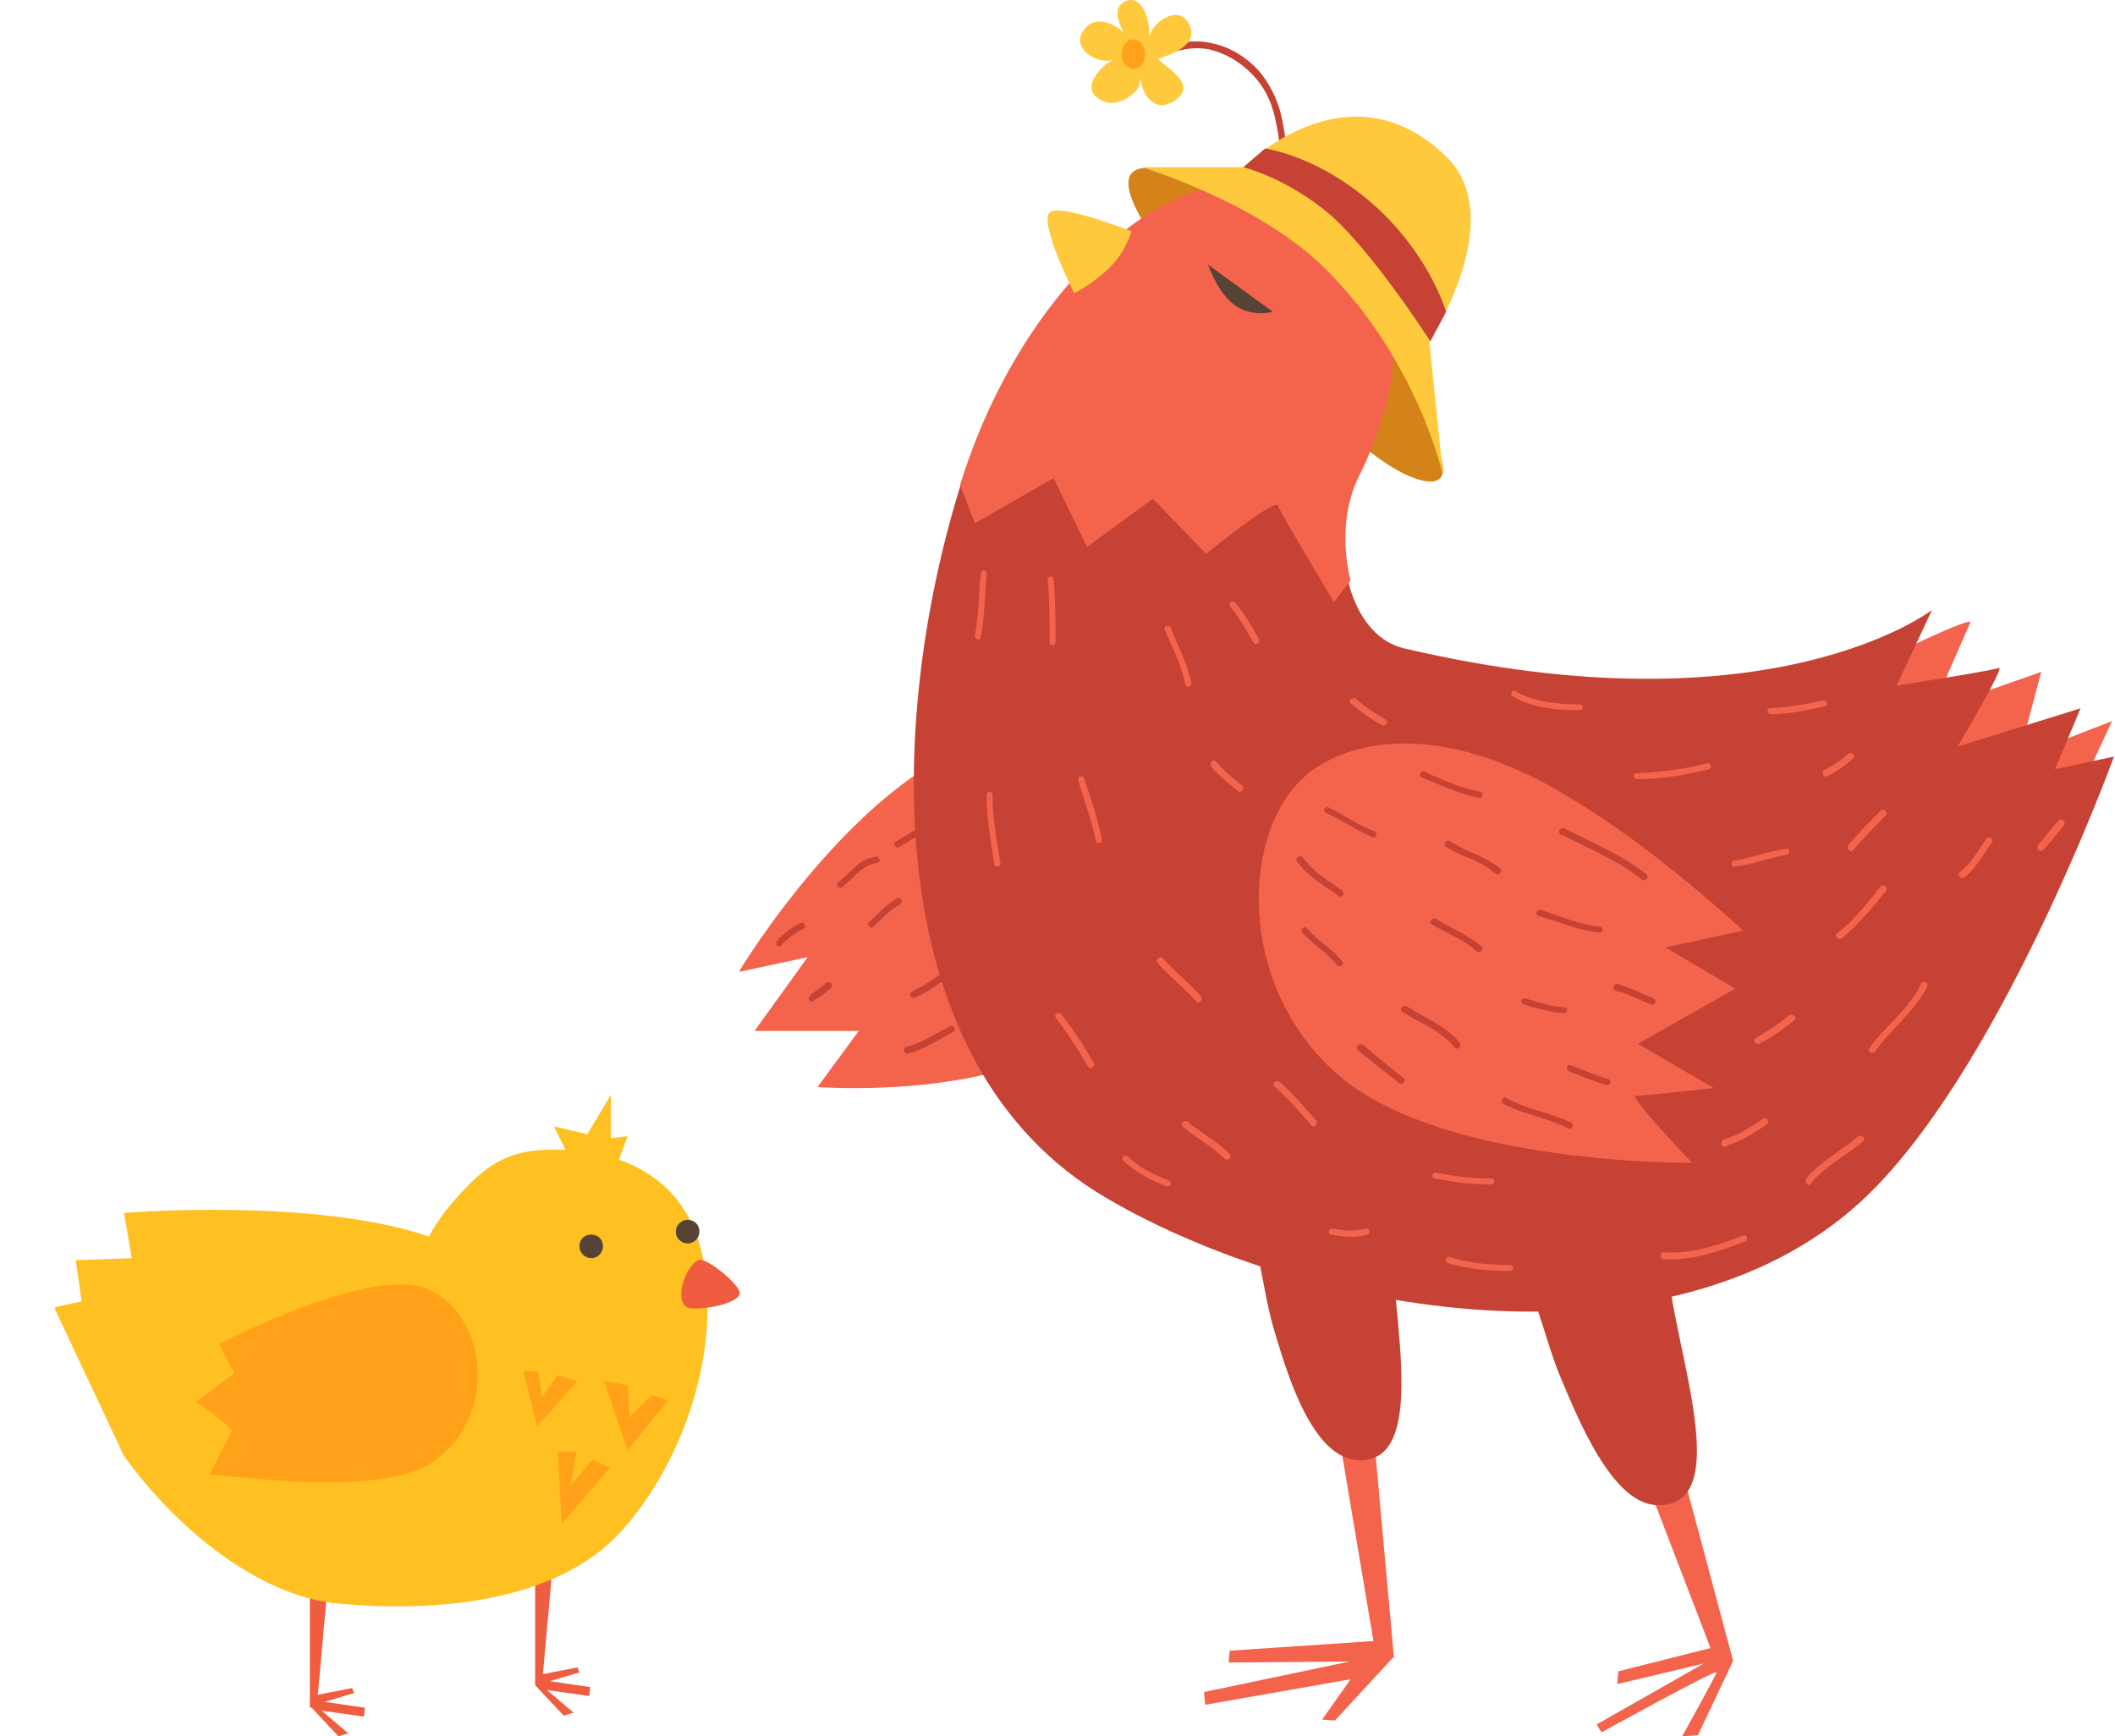 <?xml version="1.0" encoding="utf-8"?>
<!-- Generator: Adobe Illustrator 28.0.0, SVG Export Plug-In . SVG Version: 6.00 Build 0)  -->
<svg version="1.1" id="圖層_1" xmlns="http://www.w3.org/2000/svg" xmlns:xlink="http://www.w3.org/1999/xlink" x="0px" y="0px"
	 viewBox="0 0 215 176.5" style="enable-background:new 0 0 215 176.5;" xml:space="preserve">
<style type="text/css">
	.st0{clip-path:url(#SVGID_00000142868932405065416520000016484232782501464474_);}
	.st1{fill:#F4644D;}
	.st2{fill:#C64234;}
	.st3{fill:#FFC93D;}
	.st4{fill:#FFA21A;}
	.st5{fill:#D38318;}
	.st6{fill:#564336;}
	.st7{clip-path:url(#SVGID_00000120551687345926948850000013094490246415195782_);}
	.st8{fill:#EF5C3F;}
	.st9{fill:#FFC022;}
</style>
<g>
	<defs>
		<rect id="SVGID_1_" x="75.2" width="139.8" height="176.5"/>
	</defs>
	<clipPath id="SVGID_00000170970557127983748800000011605888971755282321_">
		<use xlink:href="#SVGID_1_"  style="overflow:visible;"/>
	</clipPath>
	<g style="clip-path:url(#SVGID_00000170970557127983748800000011605888971755282321_);">
		<path class="st1" d="M191.5,67c0,0,9.1-4.5,8.8-3.7c-0.4,0.8-3.9,8.9-3.9,8.9l11.1-3.9l-2.3,8.7l9.5-3.7l-4.5,9.7l-16.3-3.7
			L191.5,67L191.5,67z"/>
		<path class="st1" d="M174.4,167.4l-9.9,2.5l-0.1,1.3l8.8-2.1l-10.9,6.2l0.5,0.8c0,0,11.8-6.5,11.7-6.1c-0.1,0.4-3.5,6.5-3.5,6.5
			l1.6-0.1l3.5-7.4L174.4,167.4L174.4,167.4z"/>
		<path class="st1" d="M139.9,166.8l-14.9,1l-0.1,1.2l12.3-0.1l-14.8,3.1l0.1,1.3l14.8-2.6l-2.9,4.1l1.3,0.1l6-6.5L139.9,166.8z"/>
		<path class="st1" d="M167,149.6l7.6,19.8l1.6-0.5l-5.7-21.3L167,149.6z"/>
		<path class="st1" d="M136,145.3l3.9,23.2h1.8l-2.1-23.2H136z"/>
		<path class="st1" d="M101.6,74.8c-14,3.1-26.5,24-26.5,24l7-1.5l-5.4,7.5h10.6l-4.2,5.7c0,0,16.6,1.3,26.2-4.9
			C119,99.4,101.6,74.8,101.6,74.8z"/>
		<path class="st2" d="M116.6,6.3c2-0.8,4-1.7,6.2-1.3c1.9,0.4,3.6,1.5,4.9,3c1.1,1.3,1.7,2.8,2,4.4c0.3,1.4,0.7,3.4-0.2,4.6
			c-0.2,0.3,0.3,0.7,0.6,0.3c0.9-1.3,0.6-3.3,0.3-4.8c-0.3-1.8-1-3.4-2.1-4.9c-1.3-1.6-3.1-2.8-5.1-3.2c-2.4-0.6-4.6,0.3-6.8,1.2
			C116.1,5.8,116.2,6.4,116.6,6.3z"/>
		<path class="st3" d="M120.9,2.5c-1-2.1-3.7-0.4-4.1,1.3c0.2-1.2-0.5-4.4-2.3-3.7c-1.4,0.5-0.9,2-0.3,3.2c-1-1-2.8-1.6-3.7-0.6
			c-2,1.9,0.8,3.9,2.6,3.4c-1.6,0.9-3.4,3.2-0.9,4.2c0.9,0.4,2.1,0,2.9-0.7c0.7-0.6,0.8-1,0.8-1.7c0.2,1.7,1.4,3.6,3.4,2.4
			c2.5-1.6-0.4-3.2-1.6-4.3C119.1,5.5,121.9,4.6,120.9,2.5L120.9,2.5z"/>
		<path class="st4" d="M116.4,5.5c0,0.8-0.5,1.5-1.2,1.5c-0.6,0-1.2-0.7-1.2-1.5s0.5-1.5,1.2-1.5C115.9,4,116.4,4.7,116.4,5.5z"/>
		<path class="st5" d="M146.6,47c-0.5-2.4-1.3-5.1-2.3-7.5c-1.4-3.2-2.1-6.5-4.7-8.9c-2-2-4.4-3.8-6.9-5.3c-1-0.6-2.1-1-2.9-1.8
			c-0.7-0.7-1.1-1.5-1.9-2.1c-1.9-1.6-7-3.5-7-3.3l-3.6-1c-6.5-0.7,1.1,8.8,2.5,10.3c4,4.6,9.1,8.3,13.4,12.7c2.9,3,5.8,6.2,9.6,8.1
			C144.5,49,147.2,49.8,146.6,47L146.6,47z"/>
		<path class="st2" d="M128.6,19.1c-10.3-2.3-25,10.7-31.1,30.7c-7.3,23.8-8.3,58.4,15,72c20.3,11.9,56.8,18.3,76.5,0.5
			c14.1-12.8,25.9-45.4,25.9-45.4l-6,1.3l2.6-6.2l-12.5,3.9c0,0,4.9-8.3,4.2-8c-0.8,0.3-10.4,1.8-10.4,1.8l3.6-7.7
			c0,0-16.3,12.7-53.7,3.9c-5.9-1.4-7.7-11.3-4.7-17.3C145.7,33.3,140.4,21.7,128.6,19.1z"/>
		<path class="st1" d="M122.6,56.3c0,0,7-5.7,7.3-4.9c0.3,0.8,5.7,9.8,5.7,9.8l1.7-2.2c-0.9-3.5-0.7-7.6,0.9-10.7
			c7.5-15.2,2.2-26.8-9.6-29.4c-10.2-2.3-24.9,10.6-31,30.4l1.5,3.9l8-4.6l3.4,7l6.7-4.9L122.6,56.3L122.6,56.3z"/>
		<path class="st3" d="M109.2,29.8c0,0,1.7-0.8,3.5-2.5c1.8-1.7,2.3-3.8,2.3-3.8s-7.4-2.9-8.3-1.9C105.6,22.7,109.2,29.8,109.2,29.8
			L109.2,29.8z"/>
		<path class="st6" d="M122.8,26.9c0,0,1,2.9,2.7,4.1c1.7,1.3,3.9,0.7,3.9,0.7L122.8,26.9L122.8,26.9z"/>
		<path class="st1" d="M132.9,78.7c-6.8,5.6-7.4,21.7,3.4,30.8c10.8,9,35.7,8.7,35.7,8.7s-6.5-6.8-5.7-6.8s7.9-0.8,7.9-0.8l-7.7-4.5
			l9.9-5.6l-7.1-4.2l7.9-1.7c0,0-9.1-8.5-17.6-13.5C147.3,73.5,137.7,74.8,132.9,78.7z"/>
		<path class="st2" d="M142.5,121.8l-16.9-1c2.2,3.7,2.6,9.7,3.8,14c1.1,3.6,3.6,13.1,8.4,13.6C147.3,149.4,138.7,124.4,142.5,121.8
			z"/>
		<path class="st2" d="M170.3,126.1l-16.9,0.8c2.6,3.5,3.6,9.4,5.4,13.5c1.5,3.5,5.1,12.7,9.8,12.6
			C178.1,153.1,166.8,129.1,170.3,126.1z"/>
		<path class="st3" d="M116.1,17c0,0,11.9,3.6,18.6,10.3c9.5,9.4,12,21.1,12,21.1l-1.4-13.7c0,0,8.2-12.5,1.7-18.8
			c-10-9.7-20.6,1.1-20.6,1.1L116.1,17L116.1,17z"/>
		<path class="st2" d="M138.3,19.7c-5.1-4-9.7-4.6-9.7-4.6l-2.2,1.9c0,0,4.5,1.1,8.9,4.9c4.4,3.9,10.1,12.8,10.1,12.8l1.6-3
			C147,31.7,145.1,25,138.3,19.7L138.3,19.7z"/>
		<path class="st2" d="M132.4,94.8c1,1.2,2.5,2,3.5,3.3c0.2,0.3,0.8,0,0.6-0.3c-1-1.3-2.5-2.1-3.6-3.4
			C132.6,94,132.1,94.5,132.4,94.8z"/>
		<path class="st2" d="M131.8,87.5c1.1,1.6,2.8,2.5,4.3,3.6c0.3,0.2,0.7-0.3,0.3-0.6c-1.4-1-3-1.9-4-3.4
			C132.2,86.9,131.6,87.2,131.8,87.5z"/>
		<path class="st2" d="M135,82.7c0.4,0,0.4-0.6,0-0.6C134.5,82,134.5,82.7,135,82.7z"/>
		<path class="st2" d="M134.8,82.6c1.6,0.8,3.1,1.8,4.7,2.5c0.4,0.2,0.6-0.5,0.2-0.6c-1.6-0.6-3-1.6-4.6-2.4
			C134.8,81.9,134.4,82.4,134.8,82.6L134.8,82.6z"/>
		<path class="st2" d="M144.7,79c0.4,0,0.4-0.6,0-0.6C144.3,78.4,144.3,79,144.7,79z"/>
		<path class="st2" d="M144.5,79c1.9,0.8,3.8,1.7,5.8,2.1c0.4,0.1,0.6-0.5,0.2-0.6c-2-0.4-3.8-1.2-5.6-2
			C144.5,78.3,144.1,78.8,144.5,79z"/>
		<path class="st2" d="M147,86.1c1.6,1,3.6,1.4,5,2.7c0.3,0.3,0.8-0.2,0.5-0.5c-1.5-1.3-3.5-1.7-5.1-2.8
			C147,85.3,146.6,85.9,147,86.1L147,86.1z"/>
		<path class="st2" d="M145.6,94c1.5,0.9,3.2,1.5,4.5,2.7c0.3,0.3,0.8-0.2,0.5-0.5c-1.4-1.2-3.1-1.8-4.6-2.8
			C145.5,93.2,145.2,93.8,145.6,94L145.6,94z"/>
		<path class="st2" d="M142.6,102.9c1.8,1.1,3.9,1.9,5.3,3.6c0.3,0.3,0.7-0.1,0.5-0.5c-1.4-1.7-3.5-2.5-5.4-3.7
			C142.5,102.1,142.2,102.7,142.6,102.9L142.6,102.9z"/>
		<path class="st2" d="M138,106.7c1.3,1.2,2.8,2.2,4.2,3.4c0.3,0.3,0.8-0.2,0.5-0.5c-1.4-1.1-2.8-2.2-4.1-3.4
			C138.1,106,137.7,106.4,138,106.7z"/>
		<path class="st2" d="M153,112.2c0.4,0,0.4-0.6,0-0.6C152.6,111.6,152.6,112.2,153,112.2z"/>
		<path class="st2" d="M152.8,112.2c2.1,1.1,4.5,1.4,6.6,2.5c0.4,0.2,0.7-0.4,0.3-0.6c-2.1-1-4.5-1.3-6.6-2.5
			C152.8,111.4,152.5,112,152.8,112.2z"/>
		<path class="st2" d="M159.5,108.9c1.2,0.5,2.5,1,3.8,1.4c0.4,0.1,0.6-0.5,0.2-0.6c-1.3-0.4-2.5-0.9-3.8-1.4
			C159.3,108.1,159.1,108.7,159.5,108.9z"/>
		<path class="st2" d="M154.9,102.1c1.3,0.4,2.7,0.8,4.1,0.9c0.4,0,0.4-0.6,0-0.6c-1.3-0.1-2.6-0.5-3.9-0.9
			C154.6,101.4,154.5,102,154.9,102.1z"/>
		<path class="st2" d="M164.2,100.7c1.2,0.3,2.4,0.9,3.6,1.4c0.4,0.2,0.7-0.4,0.3-0.6c-1.2-0.5-2.4-1.1-3.7-1.5
			C164,100,163.8,100.6,164.2,100.7z"/>
		<path class="st2" d="M156.4,93.1c2.1,0.6,4,1.5,6.2,1.7c0.4,0,0.4-0.6,0-0.6c-2.1-0.2-4-1.1-6-1.7C156.2,92.4,156,93,156.4,93.1
			L156.4,93.1z"/>
		<path class="st2" d="M158.8,84.9c0.4,0,0.4-0.6,0-0.6C158.4,84.2,158.4,84.9,158.8,84.9z"/>
		<path class="st2" d="M158.7,84.8c2.8,1.5,5.7,2.6,8.2,4.6c0.3,0.3,0.8-0.2,0.5-0.5c-2.5-2-5.5-3.2-8.4-4.7
			C158.6,84.1,158.3,84.6,158.7,84.8L158.7,84.8z"/>
		<path class="st1" d="M99.7,58.3c-0.2,2.1-0.2,4.2-0.6,6.3c-0.1,0.4,0.6,0.6,0.6,0.2c0.4-2.1,0.4-4.3,0.6-6.5
			C100.4,57.9,99.7,57.9,99.7,58.3z"/>
		<path class="st1" d="M106.5,58.9c0.2,2.1,0.2,4.3,0.2,6.4c0,0.4,0.6,0.4,0.6,0c0-2.1,0-4.3-0.2-6.4
			C107.1,58.5,106.5,58.5,106.5,58.9z"/>
		<path class="st1" d="M118.4,64c0.8,1.9,1.7,3.6,2.1,5.6c0.1,0.4,0.7,0.2,0.6-0.2c-0.4-2-1.4-3.8-2.1-5.6
			C118.9,63.5,118.2,63.6,118.4,64z"/>
		<path class="st1" d="M125.3,61.8c0.4,0,0.4-0.6,0-0.6C124.9,61.1,124.9,61.8,125.3,61.8z"/>
		<path class="st1" d="M125.1,61.7c0.9,1.1,1.6,2.4,2.3,3.6c0.2,0.4,0.8,0,0.6-0.3c-0.7-1.3-1.5-2.6-2.4-3.7
			C125.3,60.9,124.8,61.3,125.1,61.7L125.1,61.7z"/>
		<path class="st1" d="M109.6,79.3c0.6,2.1,1.4,4.1,1.8,6.2c0.1,0.4,0.7,0.2,0.6-0.2c-0.4-2.1-1.1-4.1-1.8-6.2
			C110.1,78.8,109.5,78.9,109.6,79.3z"/>
		<path class="st1" d="M100.3,80.8c0,2.4,0.4,4.7,0.8,7.1c0.1,0.4,0.7,0.2,0.6-0.2c-0.4-2.3-0.8-4.6-0.8-6.9
			C100.9,80.4,100.3,80.4,100.3,80.8z"/>
		<path class="st1" d="M107.3,103.4c1.2,1.6,2.3,3.3,3.3,5c0.2,0.4,0.8,0,0.6-0.3c-1-1.8-2.1-3.4-3.3-5
			C107.6,102.8,107.1,103.1,107.3,103.4z"/>
		<path class="st1" d="M117.7,97.9c1.2,1.4,2.7,2.5,3.9,3.9c0.3,0.3,0.7-0.1,0.5-0.5c-1.2-1.4-2.7-2.5-3.9-3.9
			C117.9,97.1,117.4,97.6,117.7,97.9z"/>
		<path class="st1" d="M123.1,77.9c0.8,1,1.8,1.7,2.7,2.5c0.3,0.3,0.8-0.2,0.5-0.5c-1-0.8-1.9-1.6-2.7-2.5
			C123.3,77.1,122.9,77.6,123.1,77.9z"/>
		<path class="st1" d="M137.3,71.5c1,0.8,2,1.6,3.2,2.2c0.4,0.2,0.7-0.4,0.3-0.6c-1.1-0.6-2.1-1.3-3-2.1
			C137.5,70.8,137,71.3,137.3,71.5z"/>
		<path class="st1" d="M153.8,70.8c2,1.2,4.5,1.4,6.8,1.4c0.4,0,0.4-0.6,0-0.6c-2.2,0-4.5-0.2-6.5-1.3
			C153.7,70,153.4,70.6,153.8,70.8z"/>
		<path class="st1" d="M166.4,79.2c0.4,0,0.4-0.6,0-0.6C166,78.5,166,79.2,166.4,79.2z"/>
		<path class="st1" d="M166.4,79.2c2.5,0,4.9-0.4,7.3-1c0.4-0.1,0.2-0.7-0.2-0.6c-2.3,0.6-4.7,0.9-7.1,1
			C166,78.5,166,79.2,166.4,79.2z"/>
		<path class="st1" d="M180,72.6c1.9,0,3.7-0.4,5.5-0.8c0.4-0.1,0.2-0.7-0.2-0.6c-1.8,0.4-3.5,0.7-5.4,0.8
			C179.6,72,179.6,72.6,180,72.6L180,72.6z"/>
		<path class="st1" d="M176.3,88.1c1.8-0.2,3.5-0.9,5.3-1.2c0.4-0.1,0.4-0.7,0-0.6c-1.8,0.2-3.5,0.9-5.3,1.2
			C175.9,87.5,175.9,88.1,176.3,88.1z"/>
		<path class="st1" d="M129.6,110.5c1.4,1.2,2.5,2.5,3.7,3.9c0.3,0.3,0.7-0.1,0.5-0.5c-1.2-1.3-2.3-2.7-3.7-3.9
			C129.7,109.7,129.2,110.2,129.6,110.5z"/>
		<path class="st1" d="M120.2,114.5c1.4,1.2,3,2,4.3,3.3c0.3,0.3,0.8-0.2,0.5-0.5c-1.3-1.3-2.9-2.1-4.3-3.3
			C120.4,113.8,119.9,114.3,120.2,114.5z"/>
		<path class="st1" d="M114.2,118c1.3,1.2,2.8,2,4.4,2.6c0.4,0.1,0.6-0.5,0.2-0.6c-1.5-0.6-3-1.3-4.1-2.4
			C114.3,117.3,113.9,117.7,114.2,118z"/>
		<path class="st1" d="M147.2,128.4c2,0.6,4.2,0.8,6.3,0.8c0.4,0,0.4-0.6,0-0.6c-2.1,0-4.1-0.2-6.1-0.8
			C147,127.6,146.8,128.2,147.2,128.4z"/>
		<path class="st1" d="M135.3,125.5c1.2,0.2,2.5,0.4,3.7,0c0.4-0.1,0.2-0.7-0.2-0.6c-1.1,0.3-2.2,0.2-3.3,0
			C135.1,124.8,134.9,125.4,135.3,125.5z"/>
		<path class="st1" d="M145.9,119.8c1.9,0.4,3.8,0.6,5.7,0.6c0.4,0,0.4-0.6,0-0.6c-1.9,0-3.7-0.2-5.6-0.6
			C145.6,119.1,145.4,119.8,145.9,119.8z"/>
		<path class="st1" d="M169.1,128c2.9,0.2,5.6-0.8,8.3-1.8c0.4-0.1,0.2-0.8-0.2-0.6c-2.6,1-5.3,1.9-8.1,1.7
			C168.7,127.3,168.7,128,169.1,128z"/>
		<path class="st1" d="M184.1,120.3c1.4-1.8,3.6-2.8,5.3-4.3c0.3-0.3-0.1-0.7-0.5-0.5c-1.7,1.5-3.8,2.5-5.3,4.3
			C183.4,120.2,183.8,120.7,184.1,120.3z"/>
		<path class="st1" d="M175.3,116.6c0.4,0,0.4-0.6,0-0.6C174.9,115.9,174.9,116.6,175.3,116.6z"/>
		<path class="st1" d="M175.4,116.5c1.5-0.4,2.9-1.3,4.2-2.2c0.3-0.2,0-0.8-0.3-0.6c-1.3,0.8-2.5,1.7-4,2.1
			C174.8,116,175,116.7,175.4,116.5L175.4,116.5z"/>
		<path class="st1" d="M178.8,106.1c1.3-0.6,2.5-1.5,3.6-2.4c0.3-0.3-0.1-0.7-0.5-0.5c-1.1,0.9-2.2,1.6-3.4,2.3
			C178.1,105.7,178.4,106.2,178.8,106.1L178.8,106.1z"/>
		<path class="st1" d="M190.6,106.9c1.6-2.3,4-4,5.3-6.6c0.2-0.4-0.4-0.7-0.6-0.3c-1.2,2.6-3.7,4.3-5.3,6.6
			C189.8,106.9,190.3,107.2,190.6,106.9z"/>
		<path class="st1" d="M187.2,95.4c1.7-1.4,3.1-3.1,4.5-4.8c0.3-0.3-0.2-0.8-0.5-0.5c-1.4,1.7-2.7,3.5-4.5,4.8
			C186.4,95.2,186.9,95.6,187.2,95.4z"/>
		<path class="st1" d="M188.4,86.4c1-1.2,2.2-2.4,3.3-3.5c0.3-0.3-0.2-0.8-0.5-0.5c-1.1,1.1-2.3,2.3-3.3,3.5
			C187.7,86.3,188.1,86.8,188.4,86.4z"/>
		<path class="st1" d="M199.7,89.2c1.2-1,1.9-2.3,2.8-3.6c0.2-0.3-0.3-0.7-0.6-0.3c-0.8,1.2-1.6,2.5-2.7,3.4
			C198.9,89,199.4,89.4,199.7,89.2L199.7,89.2z"/>
		<path class="st1" d="M185.8,78.9c0.9-0.5,1.8-1.1,2.6-1.8c0.3-0.3-0.2-0.7-0.5-0.5c-0.7,0.7-1.6,1.2-2.5,1.7
			C185.1,78.6,185.4,79.1,185.8,78.9z"/>
		<path class="st1" d="M207.7,86.4c0.8-0.8,1.4-1.7,2.1-2.5c0.3-0.3-0.2-0.8-0.5-0.5c-0.8,0.8-1.4,1.7-2.1,2.5
			C206.9,86.3,207.4,86.7,207.7,86.4z"/>
		<path class="st2" d="M85.6,90.2c1.2-0.9,2-2.3,3.6-2.5c0.4-0.1,0.2-0.7-0.2-0.6c-1.7,0.2-2.5,1.6-3.8,2.6
			C84.9,89.9,85.2,90.4,85.6,90.2L85.6,90.2z"/>
		<path class="st2" d="M88.8,94.2c0.8-0.8,1.7-1.7,2.7-2.3c0.4-0.2,0-0.8-0.3-0.6c-1,0.6-1.9,1.5-2.8,2.4C88,94,88.5,94.5,88.8,94.2
			L88.8,94.2z"/>
		<path class="st2" d="M79.2,96.2c0.4,0,0.4-0.6,0-0.6C78.8,95.6,78.8,96.2,79.2,96.2z"/>
		<path class="st2" d="M79.6,95.9c0.6-0.6,1.3-1.1,2.1-1.5c0.4-0.2,0-0.7-0.3-0.6c-0.8,0.4-1.6,1-2.2,1.6
			C78.9,95.8,79.3,96.2,79.6,95.9L79.6,95.9z"/>
		<path class="st2" d="M82.5,101.8c0.4,0,0.4-0.6,0-0.6C82.1,101.2,82.1,101.8,82.5,101.8z"/>
		<path class="st2" d="M82.9,101.6c0.6-0.4,1.1-0.7,1.6-1.2c0.3-0.3-0.2-0.7-0.5-0.5c-0.4,0.4-1,0.8-1.5,1.1
			C82.2,101.3,82.5,101.8,82.9,101.6L82.9,101.6z"/>
		<path class="st2" d="M92.2,107.1c0.4,0,0.4-0.6,0-0.6C91.8,106.4,91.8,107.1,92.2,107.1z"/>
		<path class="st2" d="M92.3,107.1c1.6-0.4,3.1-1.4,4.6-2.2c0.4-0.2,0-0.7-0.3-0.6c-1.4,0.7-2.8,1.7-4.4,2.1
			C91.7,106.5,91.9,107.2,92.3,107.1z"/>
		<path class="st2" d="M93,101.4c1.5-0.6,2.7-1.6,4-2.6c0.3-0.3-0.1-0.7-0.5-0.5c-1.2,1-2.4,1.8-3.8,2.5
			C92.3,101,92.6,101.6,93,101.4L93,101.4z"/>
		<path class="st2" d="M91.4,86.1c1.4-0.8,2.7-1.7,4.2-2.3c0.4-0.1,0.2-0.8-0.2-0.6c-1.6,0.6-2.9,1.5-4.4,2.4
			C90.7,85.8,91.1,86.3,91.4,86.1z"/>
	</g>
</g>
<g>
	<defs>
		<rect id="SVGID_00000104678176521243540490000012000837946735214242_" x="5.6" y="111.3" width="69.6" height="65.2"/>
	</defs>
	<clipPath id="SVGID_00000009570462768152916920000018349993640054857370_">
		<use xlink:href="#SVGID_00000104678176521243540490000012000837946735214242_"  style="overflow:visible;"/>
	</clipPath>
	<g style="clip-path:url(#SVGID_00000009570462768152916920000018349993640054857370_);">
		<path class="st8" d="M56.2,158.9l-1.1,12.3l-0.7,0.1l0-12.6L56.2,158.9z"/>
		<path class="st8" d="M33.3,161.2l-1.1,12.3l-0.7,0.1l0-12.6L33.3,161.2z"/>
		<path class="st8" d="M55.1,170.2l3.6-0.7l0.2,0.5l-3,0.9l4.1,0.6l-0.1,0.9l-4.3-0.6l2.7,2.3l-1,0.3l-2.9-3.1L55.1,170.2z"/>
		<path class="st8" d="M32.2,172.3l3.6-0.7l0.2,0.5l-3,0.9l4.1,0.6l-0.1,0.9l-4.3-0.6l2.7,2.3l-1,0.3l-2.9-3.1L32.2,172.3z"/>
		<path class="st9" d="M71.3,127.2c-1.8-7.6-8.4-10.7-16.2-10.3c-3.3,0.2-5.4,1.4-7.7,3.8c-0.9,0.9-2.7,2.9-3.8,5
			c-11.6-4-31-2.4-31-2.4l0.8,4.6l-5.7,0.2l0.6,4.2l-2.8,0.6l7.1,15.1c5.7,7.9,14.1,14.3,21.7,15c9.4,0.9,22.3,0.1,29-7.5
			C69.7,148.3,73.5,136.6,71.3,127.2L71.3,127.2z"/>
		<path class="st8" d="M70.3,133c2.1,0.1,5-0.7,4.9-1.6c-0.1-0.9-3.5-3.7-4.2-3.3C69.5,128.8,68.3,132.9,70.3,133z"/>
		<path class="st6" d="M61.3,126.7c0,0.6-0.5,1.2-1.2,1.2c-0.6,0-1.2-0.5-1.2-1.2s0.5-1.2,1.2-1.2C60.8,125.5,61.3,126,61.3,126.7z"
			/>
		<path class="st6" d="M71.1,125.2c0,0.6-0.5,1.2-1.2,1.2c-0.6,0-1.2-0.5-1.2-1.2c0-0.6,0.5-1.2,1.2-1.2
			C70.6,124,71.1,124.5,71.1,125.2z"/>
		<path class="st9" d="M62.1,115.7v-4.4l-2.4,4l-3.4-0.8l1.6,3.2l4.5,1.6l1.4-3.8L62.1,115.7z"/>
		<path class="st4" d="M21.3,149.9c0.6-0.2,17.1,2.6,22.7-1.3c7.2-5,5.1-15.7-0.9-17.7c-6-2-20.8,5.7-20.8,5.7l1.5,3l-4,3
			c0.9,0.1,3.8,2.8,3.8,2.8L21.3,149.9L21.3,149.9z"/>
		<path class="st4" d="M53.2,139.4l1.4,5.6l4.1-4.6l-2-0.6l-1.6,2.2l-0.4-2.6H53.2z"/>
		<path class="st4" d="M63.8,147.4l4.1-5l-1.6-0.6L64,144l-0.2-3.2l-2.4-0.4L63.8,147.4z"/>
		<path class="st4" d="M56.7,147.6l0.4,7.3l4.9-5.7l-1.8-0.8l-2.2,2.6l0.6-3.4H56.7z"/>
	</g>
</g>
</svg>
